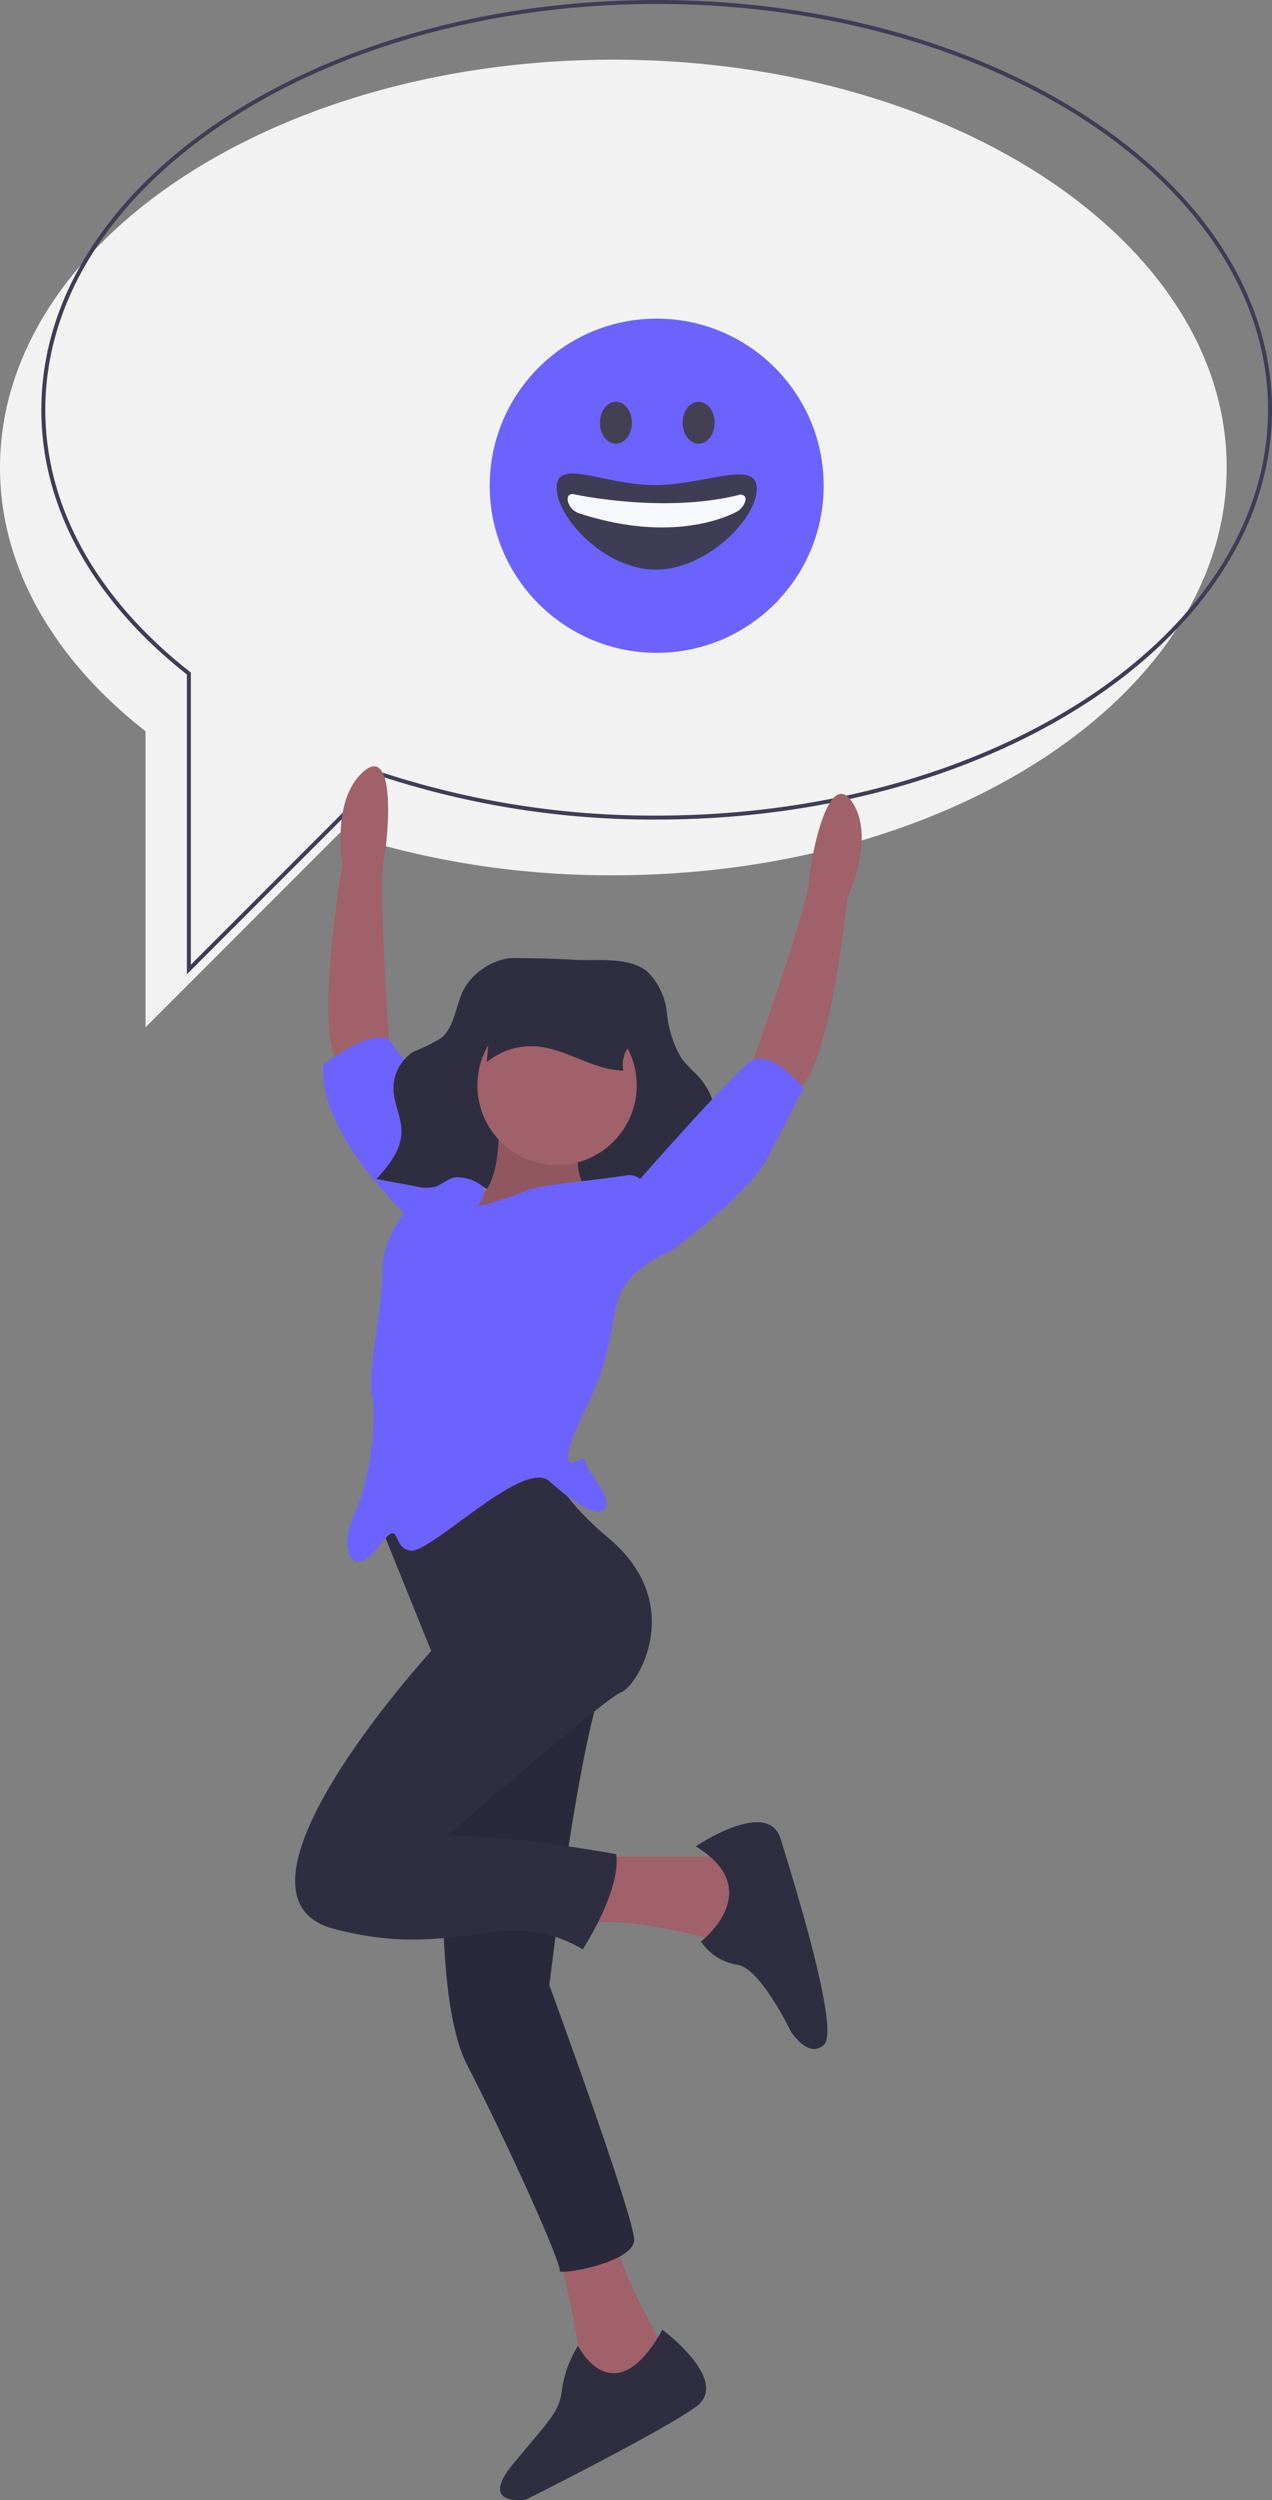 <svg xmlns="http://www.w3.org/2000/svg" viewBox="0 0 319.95 628.38"><rect x="0" y="0" width="319.95" height="628.38" fill="#808080" stroke="none"/><defs><style>.f4c81034-0bee-4083-9eb0-b577f03cdfd3{fill:#f2f2f2;}.fde5f2eb-eaa1-4fee-b00c-ad82fea35c1a{fill:none;stroke:#3f3d56;stroke-miterlimit:10;}.bef21351-3d6d-4487-a600-e236f8a2bbdc{fill:#a0616a;}.bddf47cf-a350-42d6-bb09-91670ceaa7d9{fill:#6c63ff;}.f6669ca9-ddfc-4058-a8d2-78da9ca4063b{fill:#2f2e41;}.b7dfb979-124c-4628-b892-ee57eb87cb1f{opacity:0.1;isolation:isolate;}.f8f2e63b-dcf1-4f3b-b0ad-08023a2c466b{fill:#444053;}.bc72e364-f1ac-461d-9925-7a811432da71{fill:#3f3d56;}.af9f2eec-c398-4584-9405-9af2fb89e46a{fill:#f6f8fb;}</style></defs><g id="f60064d7-503e-4d78-a1c6-8fcd969cdf97" data-name="Layer 2"><g id="e1b00b0b-f466-40c3-959b-d45287549460" data-name="Layer 1"><g id="e804a8f5-019e-45fd-a00e-24f915093c51" data-name="icon smile mobile"><path id="f9059db4-3394-4caa-a6c8-9810d8702f40" data-name="Path 1090" class="f4c81034-0bee-4083-9eb0-b577f03cdfd3" d="M154.27,15C69.07,15,0,60.94,0,117.53c0,25.28,13.78,48.41,36.61,66.28v74.4l48.9-48.91A219.06,219.06,0,0,0,154.27,220c85.21,0,154.28-45.89,154.28-102.5S239.48,15,154.27,15Z"/><path id="b92105d1-ea22-42d6-9363-b64c06c76430" data-name="Path 1147" class="fde5f2eb-eaa1-4fee-b00c-ad82fea35c1a" d="M165.18.5C80,.5,10.9,46.4,10.9,103c0,25.28,13.78,48.41,36.61,66.29v74.39l48.9-48.9a219.35,219.35,0,0,0,68.77,10.72c85.2,0,154.27-45.89,154.27-102.5S250.38.5,165.18.5Z"/><path id="e0742125-4849-4add-a62d-25993cc3f587" data-name="Path 1148" class="bef21351-3d6d-4487-a600-e236f8a2bbdc" d="M98.15,265.73s-3.1-41.78-1.64-49.44,2.83-29.4-5.2-22.25-5.18,23.38-5.18,23.38-7.63,44.17-.57,50.16S98.15,265.73,98.15,265.73Z"/><path id="fb5c57c7-8a72-415d-9a23-32ec6c3b82f6" data-name="Path 1149" class="bddf47cf-a350-42d6-bb09-91670ceaa7d9" d="M103.93,307.06S80,285.72,81.31,267.65c0,0,14.23-11,17.45-5.17s26.72,28.51,22.73,36.23S103.93,307.06,103.93,307.06Z"/><path id="fa26e3f4-dda9-45bd-9aa1-77f202f46b07" data-name="Path 1150" class="bef21351-3d6d-4487-a600-e236f8a2bbdc" d="M188.59,268.93s14.23-39.41,14.87-47.18,5.17-29.08,11-20-1.3,23.91-1.3,23.91-4.52,44.59-12.92,48.47S188.59,268.93,188.59,268.93Z"/><path id="bebdb719-6402-4619-9e3d-925177e43905" data-name="Path 1151" class="bef21351-3d6d-4487-a600-e236f8a2bbdc" d="M149.82,466.68H188l1.94,19.39-9,1.94s-21.34-6.46-33.61-4.53S149.82,466.68,149.82,466.68Z"/><path id="a0e5fbaf-20a6-4bb0-af36-404ad1e27af6" data-name="Path 1152" class="f6669ca9-ddfc-4058-a8d2-78da9ca4063b" d="M175,464.1s18.1-12.28,21.33-1.94,14.87,47.82,11,51.7-8.4-3.23-8.4-3.23-7.76-16.16-13.57-16.8a13.48,13.48,0,0,1-9.05-5.82S193.12,475.1,175,464.1Z"/><path id="fbc0193f-8a03-4d1f-b867-2c0439426225" data-name="Path 1153" class="bef21351-3d6d-4487-a600-e236f8a2bbdc" d="M140.12,564.27s7.11,29.08,5.82,33.6,20.68,1.94,20.68,1.94l1.29-8.4S155,570.73,155,561.68,140.12,564.27,140.12,564.27Z"/><path id="e02461e0-9f5b-4d16-8f43-1970680c1b43" data-name="Path 1154" class="f6669ca9-ddfc-4058-a8d2-78da9ca4063b" d="M166.62,585.59S184.07,598.52,175,605s-42.67,23.27-42.67,23.27-12.27,1.93-3.23-9,11.63-12.93,12.28-18.74a28.23,28.23,0,0,1,4-10.91S154.34,607.57,166.62,585.59Z"/><path id="b9f33c8b-5c0c-4bf3-81d1-85c6709f66e3" data-name="Path 1155" class="f6669ca9-ddfc-4058-a8d2-78da9ca4063b" d="M113.63,430.49s-7.12,67.22,3.87,88.54,23.92,50.41,23.27,51.7,18.74-1.93,18.74-7.75-21.33-64-21.33-64,9-75.61,16.15-80.78S113.63,430.49,113.63,430.49Z"/><path id="a77a721a-6ab5-4fb5-a0eb-e30f8b03552a" data-name="Path 1156" class="b7dfb979-124c-4628-b892-ee57eb87cb1f" d="M113.63,430.49s-7.12,67.22,3.87,88.54,23.92,50.41,23.27,51.7,18.74-1.93,18.74-7.75-21.33-64-21.33-64,9-75.61,16.15-80.78S113.63,430.49,113.63,430.49Z"/><path id="fc36d1f2-f572-4264-86c3-f762430712b3" data-name="Path 1157" class="f6669ca9-ddfc-4058-a8d2-78da9ca4063b" d="M128.23,240.82a16,16,0,0,0-11.49,7.7c-2.14,4-2.28,9.45-5.69,12.35a46.42,46.42,0,0,1-7.07,3.49,10.94,10.94,0,0,0-5,9.7c.18,3.56,2.08,6.89,2,10.46-.06,4.64-3.26,8.47-6.28,11.83l10,1.86a9.93,9.93,0,0,0,4.63.12c1.73-.51,3.13-1.93,4.88-2.37a10.09,10.09,0,0,1,7.23,2.26,157.14,157.14,0,0,0,20,9.65,7.87,7.87,0,0,0,6.25.78c1.59-.74,2.59-2.48,4.08-3.41,2.69-1.68,6.06-.42,9.08.41a30,30,0,0,0,20.51-1.74c-1.39-1.62-3.2-2.75-4.69-4.25a6.88,6.88,0,0,1-2.3-5.78c.4-2.18,2.28-3.64,3.56-5.4a12.71,12.71,0,0,0,1.93-9.63,17.56,17.56,0,0,0-4.61-8.73,42.84,42.84,0,0,1-3.77-4,27.29,27.29,0,0,1-3.7-11.36,17.16,17.16,0,0,0-5-10.6c-4.87-3.85-12.78-2.54-18.48-2.92C138.89,240.92,133.65,240.82,128.23,240.82Z"/><path id="a59487f2-829c-41e1-b022-1eaf37976d36" data-name="Path 1158" class="f6669ca9-ddfc-4058-a8d2-78da9ca4063b" d="M96.18,384.61,108.46,415s-56.22,61.4-24.55,69.8,42.66-6.46,62.68,5.17c0,0,9.7-14.87,8.4-23.91,0,0-27.78-5.17-42.66-4.53,0,0,40.07-34.89,43.94-36.19s16.81-22-3.23-38.77-14.86-25.85-14.86-25.85Z"/><path id="b0683642-04a3-48b4-b660-3026b0e3acf3" data-name="Path 1159" class="bef21351-3d6d-4487-a600-e236f8a2bbdc" d="M125.26,279.28s1.94,20-6.46,22.62,33,1.94,33,1.94a14.57,14.57,0,0,1-5.17-18.1C151.11,273.45,125.26,279.28,125.26,279.28Z"/><path id="b16befef-412b-4028-b428-fddf6f2860d4" data-name="Path 1160" class="b7dfb979-124c-4628-b892-ee57eb87cb1f" d="M125.26,279.28s1.94,20-6.46,22.62,33,1.94,33,1.94a14.57,14.57,0,0,1-5.17-18.1C151.11,273.45,125.26,279.28,125.26,279.28Z"/><path id="fe4f726a-1a64-46ca-822f-494ae873040d" data-name="Path 1161" class="bddf47cf-a350-42d6-bb09-91670ceaa7d9" d="M169.2,314.17s-3.87-20-11.63-18.74-23.26,2.58-25.2,3.87a85.22,85.22,0,0,1-12.28,3.94s3.88-4.58,0-5.23-16.16,2.59-17.45,5.17-6.46,7.76-6.46,16.8-3.88,24.56-2.58,31-.65,21.34-4.53,29.73-.64,16.8,5.82,8.4,3.23,0,8.4.65,28.44-23.27,34.9-17.45,12.92,9.7,14.22,6.46-5.17-9.05-5.17-11.63-10.34,8.4.64-14.22S148.53,323.86,169.2,314.17Z"/><path id="bba96613-9e40-41d7-a966-cfddb77b9733" data-name="Path 1162" class="bddf47cf-a350-42d6-bb09-91670ceaa7d9" d="M164,312.87l5.17,1.3S188,300.6,193.12,290.9s9-17.45,9-17.45-8.4-10.34-13.57-6.46-28.44,30.37-28.44,30.37Z"/><circle id="f65f9f56-d77d-40e9-b220-d890991b3ef0" data-name="Ellipse 623" class="bef21351-3d6d-4487-a600-e236f8a2bbdc" cx="140.12" cy="272.81" r="20.04"/><path id="e70b5530-7cfc-4f76-85c3-3da5dd80daa2" data-name="Path 1163" class="f6669ca9-ddfc-4058-a8d2-78da9ca4063b" d="M122.4,267a17.58,17.58,0,0,1,12.24-4c7.68.47,14.44,5.94,22.13,6.11a7.89,7.89,0,0,1,.66-4.9,7.52,7.52,0,0,0,1.41-3.76,4.61,4.61,0,0,0-1.66-2.72,25.93,25.93,0,0,0-16.71-6.65c-4.11-.19-11.94-.09-15.11,3C122.62,256.74,122.94,263.56,122.4,267Z"/><circle id="bd3f4afc-0b52-4f1f-804d-2d1810e04f3f" data-name="Ellipse 624" class="bddf47cf-a350-42d6-bb09-91670ceaa7d9" cx="165.18" cy="122.09" r="42"/><ellipse id="af07cb2d-6409-461b-a6fb-144eccc07300" data-name="Ellipse 625" class="f8f2e63b-dcf1-4f3b-b0ad-08023a2c466b" cx="154.92" cy="106.26" rx="4.03" ry="5.27"/><ellipse id="e5002cd8-8d9d-4c95-8f7f-006a55b74dcd" data-name="Ellipse 626" class="f8f2e63b-dcf1-4f3b-b0ad-08023a2c466b" cx="175.73" cy="106.26" rx="4.03" ry="5.27"/><path id="bc546855-a92e-4ab9-9c97-d8c4662a0603" data-name="Path 1164" class="bc72e364-f1ac-461d-9925-7a811432da71" d="M190.36,122.86c0,7.57-12.65,20.33-25.42,20.33S140,130.16,140,122.57s11.91-.65,24.67-.65S190.36,115.28,190.36,122.86Z"/><path id="abe3977e-4ee6-4cea-a5c8-bf91397879c3" data-name="Path 1165" class="af9f2eec-c398-4584-9405-9af2fb89e46a" d="M144,124.16s22.94,5.11,42.22.15c0,0,2.37,0,.75,2.73a4.35,4.35,0,0,1-1.78,1.65c-3.72,1.9-17.48,7.51-39.47.35a4.3,4.3,0,0,1-2.85-2.92C142.65,125.17,142.76,124.28,144,124.16Z"/></g></g></g></svg>